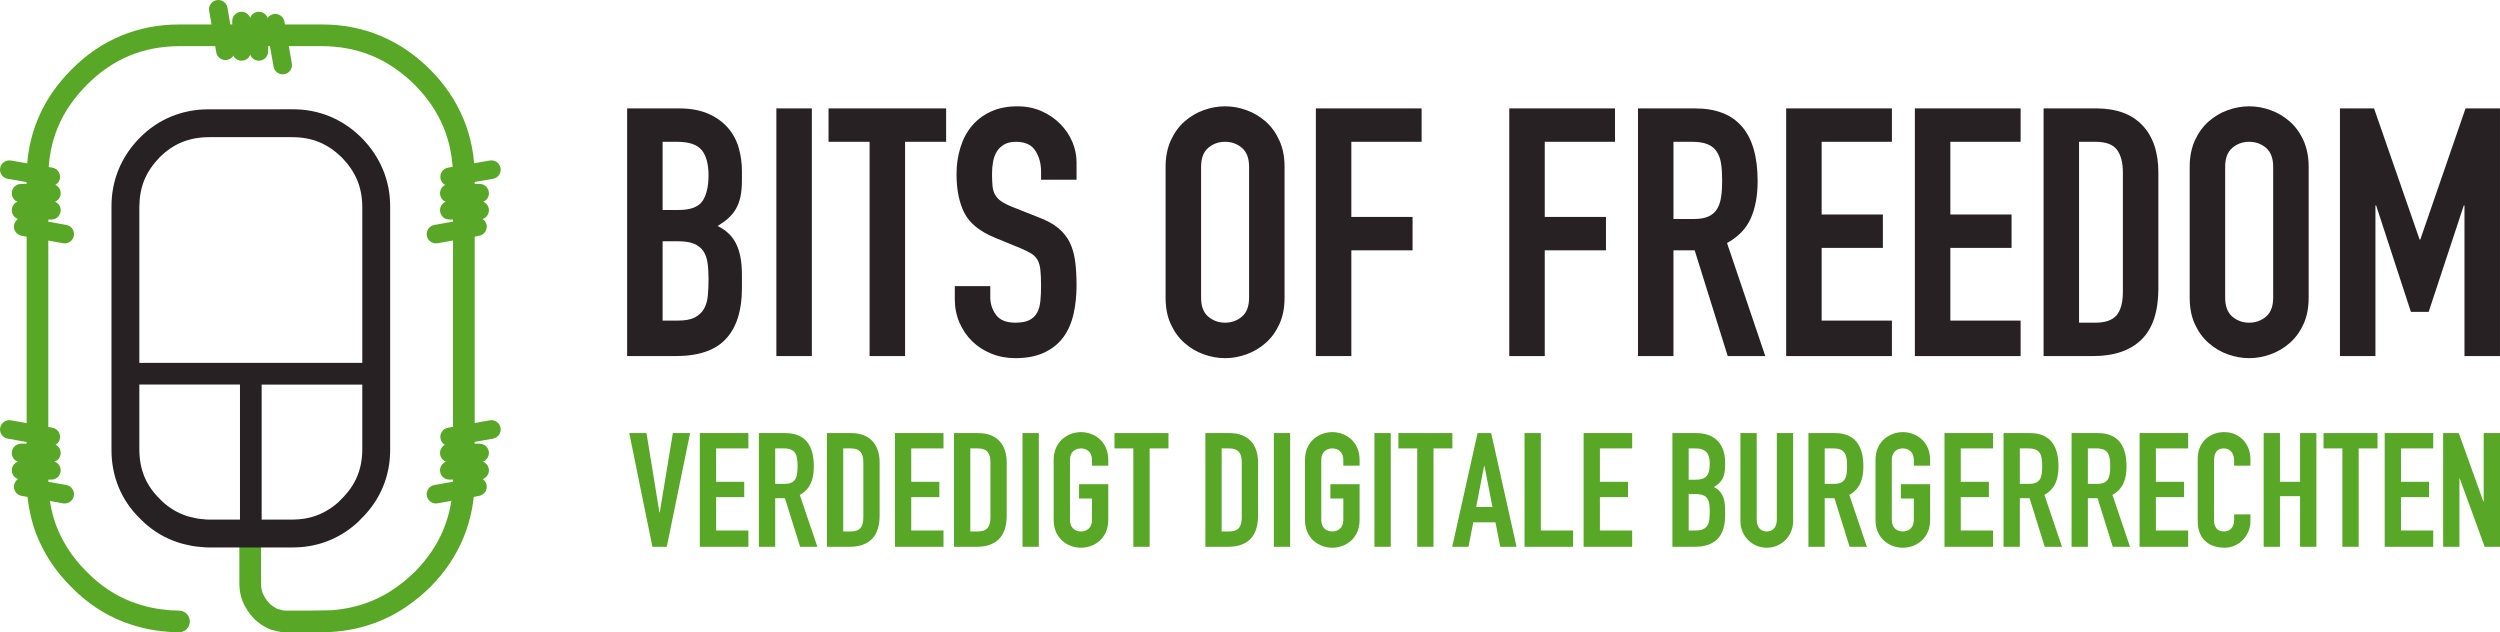 <?xml version="1.0" encoding="UTF-8" standalone="no"?>
<!-- Generator: Adobe Illustrator 16.0.0, SVG Export Plug-In . SVG Version: 6.00 Build 0)  -->

<svg
   xmlns:dc="http://purl.org/dc/elements/1.1/"
   xmlns:cc="http://creativecommons.org/ns#"
   xmlns:rdf="http://www.w3.org/1999/02/22-rdf-syntax-ns#"
   xmlns:svg="http://www.w3.org/2000/svg"
   xmlns="http://www.w3.org/2000/svg"
   xmlns:sodipodi="http://sodipodi.sourceforge.net/DTD/sodipodi-0.dtd"
   xmlns:inkscape="http://www.inkscape.org/namespaces/inkscape"
   version="1.1"
   id="Layer_1"
   x="0px"
   y="0px"
   width="425.198"
   height="107.54"
   viewBox="0 0 425.198 107.54"
   enable-background="new 0 0 841.89 595.276"
   xml:space="preserve"
   inkscape:version="0.48.5 r10040"
   sodipodi:docname="bof.svg"><defs
     id="defs11335" /><sodipodi:namedview
     pagecolor="#ffffff"
     bordercolor="#666666"
     borderopacity="1"
     objecttolerance="10"
     gridtolerance="10"
     guidetolerance="10"
     inkscape:pageopacity="0"
     inkscape:pageshadow="2"
     inkscape:window-width="1676"
     inkscape:window-height="1007"
     id="namedview11333"
     showgrid="false"
     fit-margin-top="0"
     fit-margin-left="0"
     fit-margin-right="0"
     fit-margin-bottom="0"
     inkscape:zoom="0.39645475"
     inkscape:cx="232.59962"
     inkscape:cy="4.548"
     inkscape:window-x="0"
     inkscape:window-y="20"
     inkscape:window-maximized="0"
     inkscape:current-layer="Layer_1" /><g
     id="g11339"
     transform="translate(-188.345,-194.646)"><path
       id="path11213"
       d="m 430.132,218.762 v -5.68 h -17.985 v 42.125 h 6.034 V 237.22 h 10.413 v -5.679 h -10.413 v -12.779 h 11.951 z m -29.345,26.505 c 0,1.459 -0.404,2.536 -1.213,3.225 -0.808,0.69 -1.765,1.034 -2.868,1.034 -1.105,0 -2.061,-0.344 -2.871,-1.034 -0.808,-0.689 -1.212,-1.766 -1.212,-3.225 v -22.246 c 0,-1.459 0.404,-2.533 1.212,-3.224 0.81,-0.69 1.766,-1.035 2.871,-1.035 1.103,0 2.06,0.345 2.868,1.035 0.809,0.691 1.213,1.765 1.213,3.224 v 22.246 z m 2.811,-29.966 c -0.968,-0.848 -2.052,-1.489 -3.253,-1.922 -1.204,-0.434 -2.417,-0.652 -3.639,-0.652 -1.223,0 -2.436,0.218 -3.638,0.652 -1.205,0.433 -2.289,1.074 -3.255,1.922 -0.967,0.848 -1.745,1.923 -2.337,3.225 -0.592,1.3 -0.888,2.8 -0.888,4.495 v 22.246 c 0,1.737 0.296,3.245 0.888,4.526 0.592,1.281 1.37,2.347 2.337,3.195 0.966,0.848 2.05,1.488 3.255,1.922 1.202,0.434 2.415,0.65 3.638,0.65 1.222,0 2.435,-0.216 3.639,-0.65 1.201,-0.434 2.285,-1.074 3.253,-1.922 0.966,-0.848 1.745,-1.914 2.336,-3.195 0.593,-1.281 0.888,-2.789 0.888,-4.526 v -22.246 c 0,-1.695 -0.295,-3.195 -0.888,-4.495 -0.591,-1.302 -1.371,-2.377 -2.336,-3.225 m -34.905,0.444 c -0.888,-0.907 -1.954,-1.637 -3.196,-2.19 -1.242,-0.551 -2.613,-0.828 -4.111,-0.828 -1.736,0 -3.255,0.306 -4.557,0.917 -1.301,0.613 -2.376,1.43 -3.224,2.455 -0.848,1.027 -1.489,2.248 -1.922,3.668 -0.435,1.42 -0.652,2.92 -0.652,4.496 0,2.645 0.445,4.844 1.331,6.598 0.888,1.754 2.633,3.164 5.237,4.231 l 4.319,1.773 c 0.749,0.316 1.351,0.613 1.805,0.888 0.452,0.277 0.807,0.632 1.064,1.065 0.256,0.434 0.423,1.006 0.503,1.716 0.078,0.71 0.118,1.618 0.118,2.722 0,0.946 -0.04,1.814 -0.118,2.602 -0.08,0.79 -0.265,1.45 -0.562,1.983 -0.295,0.533 -0.73,0.946 -1.301,1.243 -0.572,0.295 -1.371,0.442 -2.397,0.442 -1.538,0 -2.632,-0.442 -3.283,-1.33 -0.65,-0.888 -0.976,-1.884 -0.976,-2.989 v -1.893 h -6.036 v 2.248 c 0,1.42 0.267,2.742 0.799,3.964 0.534,1.224 1.252,2.278 2.16,3.165 0.907,0.889 1.991,1.59 3.254,2.1 1.262,0.513 2.623,0.769 4.082,0.769 1.932,0 3.57,-0.316 4.912,-0.945 1.34,-0.631 2.415,-1.488 3.223,-2.574 0.809,-1.084 1.391,-2.386 1.746,-3.904 0.355,-1.518 0.532,-3.167 0.532,-4.94 0,-1.539 -0.079,-2.908 -0.237,-4.113 -0.157,-1.203 -0.464,-2.268 -0.917,-3.194 -0.454,-0.927 -1.095,-1.736 -1.923,-2.425 -0.828,-0.692 -1.914,-1.292 -3.254,-1.806 l -4.614,-1.833 c -0.79,-0.316 -1.411,-0.631 -1.864,-0.947 -0.453,-0.315 -0.798,-0.682 -1.035,-1.094 -0.237,-0.416 -0.385,-0.907 -0.444,-1.481 -0.058,-0.57 -0.088,-1.271 -0.088,-2.099 0,-0.711 0.059,-1.391 0.176,-2.041 0.119,-0.652 0.326,-1.223 0.622,-1.716 0.296,-0.493 0.71,-0.896 1.243,-1.212 0.532,-0.316 1.212,-0.474 2.042,-0.474 1.537,0 2.632,0.501 3.283,1.509 0.65,1.005 0.975,2.199 0.975,3.579 v 1.36 h 6.035 v -2.958 c 0,-1.183 -0.237,-2.337 -0.709,-3.46 -0.473,-1.125 -1.154,-2.139 -2.041,-3.047 m -39.431,3.017 h 6.98 v 36.445 h 6.036 v -36.445 h 6.981 v -5.68 h -19.997 v 5.68 z m -8.875,36.445 h 6.035 v -42.125 h -6.035 v 42.125 z m -12.573,-26.359 c -0.69,1.007 -2.041,1.509 -4.053,1.509 h -2.721 v -11.595 h 2.485 c 2.011,0 3.402,0.474 4.17,1.419 0.769,0.948 1.154,2.368 1.154,4.26 0.001,1.934 -0.345,3.403 -1.035,4.407 m 0.918,16.064 c -0.08,0.868 -0.297,1.617 -0.652,2.248 -0.354,0.632 -0.878,1.125 -1.567,1.479 -0.692,0.356 -1.648,0.533 -2.87,0.533 h -2.603 v -13.489 h 2.662 c 1.104,0 1.991,0.139 2.662,0.413 0.67,0.277 1.193,0.681 1.569,1.214 0.374,0.533 0.621,1.193 0.739,1.981 0.118,0.789 0.177,1.717 0.177,2.781 0.001,1.025 -0.038,1.973 -0.117,2.84 m 3.372,-28.575 c -0.868,-0.987 -1.981,-1.776 -3.342,-2.368 -1.361,-0.59 -3.008,-0.887 -4.941,-0.887 h -8.815 v 42.125 h 8.224 c 3.944,0 6.813,-0.987 8.608,-2.959 1.794,-1.973 2.691,-4.812 2.691,-8.52 v -2.366 c 0,-2.208 -0.335,-3.973 -1.004,-5.296 -0.672,-1.32 -1.716,-2.315 -3.136,-2.986 0.67,-0.395 1.262,-0.818 1.774,-1.274 0.513,-0.451 0.948,-0.975 1.302,-1.567 0.355,-0.592 0.621,-1.281 0.799,-2.071 0.178,-0.788 0.265,-1.754 0.265,-2.898 v -1.54 c 0,-1.38 -0.187,-2.71 -0.561,-3.992 -0.376,-1.282 -0.996,-2.415 -1.864,-3.401"
       inkscape:connector-curvature="0"
       style="fill:#272123" /><polygon
       id="polygon11215"
       points="451.074,218.762 451.074,231.541 461.487,231.541 461.487,237.221 451.074,237.221 451.074,255.207 445.041,255.207 445.041,213.082 463.025,213.082 463.025,218.762 "
       style="fill:#272123" /><path
       id="path11217"
       d="m 472.966,231.895 h 3.432 c 1.064,0 1.913,-0.146 2.545,-0.442 0.628,-0.297 1.112,-0.72 1.448,-1.274 0.335,-0.552 0.561,-1.232 0.68,-2.041 0.118,-0.807 0.177,-1.744 0.177,-2.808 0,-1.067 -0.059,-2.002 -0.177,-2.811 -0.119,-0.809 -0.365,-1.499 -0.74,-2.071 -0.375,-0.572 -0.896,-0.997 -1.565,-1.272 -0.674,-0.276 -1.56,-0.414 -2.663,-0.414 h -3.136 v 13.133 z m -6.034,-18.812 h 9.701 c 7.101,0 10.649,4.123 10.649,12.365 0,2.446 -0.383,4.547 -1.154,6.301 -0.767,1.755 -2.12,3.166 -4.052,4.229 l 6.507,19.229 h -6.388 l -5.622,-17.987 h -3.607 v 17.987 h -6.034 v -42.124 z"
       inkscape:connector-curvature="0"
       style="fill:#272123" /><polygon
       id="polygon11219"
       points="498.169,218.762 498.169,231.127 508.582,231.127 508.582,236.807 498.169,236.807 498.169,249.172 510.12,249.172 510.12,255.207 492.136,255.207 492.136,213.082 510.12,213.082 510.12,218.762 "
       style="fill:#272123" /><polygon
       id="polygon11221"
       points="520.058,218.762 520.058,231.127 530.471,231.127 530.471,236.807 520.058,236.807 520.058,249.172 532.009,249.172 532.009,255.207 514.024,255.207 514.024,213.082 532.009,213.082 532.009,218.762 "
       style="fill:#272123" /><path
       id="path11223"
       d="m 541.949,249.526 h 2.78 c 1.696,0 2.9,-0.422 3.611,-1.271 0.709,-0.849 1.062,-2.179 1.062,-3.994 v -20.293 c 0,-1.656 -0.334,-2.937 -1.004,-3.845 -0.673,-0.909 -1.895,-1.361 -3.67,-1.361 h -2.78 v 30.764 z m -6.034,-36.443 h 8.933 c 3.434,0 6.056,0.956 7.872,2.869 1.812,1.915 2.718,4.586 2.718,8.017 v 19.702 c 0,3.945 -0.955,6.851 -2.868,8.726 -1.913,1.873 -4.666,2.811 -8.253,2.811 h -8.401 v -42.125 z"
       inkscape:connector-curvature="0"
       style="fill:#272123" /><path
       id="path11225"
       d="m 566.798,245.268 c 0,1.459 0.403,2.535 1.213,3.225 0.809,0.69 1.767,1.034 2.87,1.034 1.105,0 2.061,-0.344 2.868,-1.034 0.811,-0.69 1.215,-1.766 1.215,-3.225 v -22.246 c 0,-1.459 -0.404,-2.533 -1.215,-3.226 -0.808,-0.688 -1.763,-1.033 -2.868,-1.033 -1.104,0 -2.062,0.345 -2.87,1.033 -0.81,0.693 -1.213,1.767 -1.213,3.226 v 22.246 z m -6.033,-22.247 c 0,-1.695 0.295,-3.195 0.888,-4.496 0.591,-1.301 1.369,-2.376 2.337,-3.225 0.965,-0.847 2.049,-1.488 3.253,-1.923 1.202,-0.433 2.414,-0.65 3.639,-0.65 1.224,0 2.436,0.217 3.64,0.65 1.202,0.435 2.285,1.076 3.254,1.923 0.964,0.849 1.746,1.924 2.337,3.225 0.589,1.301 0.887,2.801 0.887,4.496 v 22.246 c 0,1.735 -0.298,3.245 -0.887,4.525 -0.591,1.282 -1.373,2.348 -2.337,3.196 -0.969,0.846 -2.052,1.488 -3.254,1.922 -1.204,0.433 -2.416,0.65 -3.64,0.65 -1.225,0 -2.437,-0.217 -3.639,-0.65 -1.204,-0.434 -2.288,-1.076 -3.253,-1.922 -0.968,-0.848 -1.746,-1.914 -2.337,-3.196 -0.593,-1.28 -0.888,-2.79 -0.888,-4.525 v -22.246 z"
       inkscape:connector-curvature="0"
       style="fill:#272123" /><polygon
       id="polygon11227"
       points="599.988,235.387 607.681,213.082 613.539,213.082 613.539,255.207 607.502,255.207 607.502,229.588 607.385,229.588 601.409,247.693 598.391,247.693 592.475,229.588 592.356,229.588 592.356,255.207 586.322,255.207 586.322,213.082 592.121,213.082 599.871,235.387 "
       style="fill:#272123" /><polygon
       id="polygon11229"
       points="298.301,268.302 300.501,281.802 300.556,281.802 302.783,268.302 305.717,268.302 301.75,287.644 299.307,287.644 295.368,268.302 "
       style="fill:#59a727" /><polygon
       id="polygon11231"
       points="310.142,270.912 310.142,276.589 314.923,276.589 314.923,279.195 310.142,279.195 310.142,284.873 315.629,284.873 315.629,287.645 307.371,287.645 307.371,268.302 315.629,268.302 315.629,270.912 "
       style="fill:#59a727" /><path
       id="path11233"
       d="m 320.19,276.941 h 1.575 c 1.929,0 2.228,-1.088 2.228,-3.016 0,-1.955 -0.325,-3.013 -2.363,-3.013 h -1.44 v 6.029 z m -2.771,-8.639 h 4.455 c 3.287,0 4.889,1.93 4.889,5.678 0,2.227 -0.625,3.856 -2.39,4.834 l 2.988,8.83 h -2.934 l -2.58,-8.26 h -1.657 v 8.26 h -2.771 v -19.342 z"
       inkscape:connector-curvature="0"
       style="fill:#59a727" /><path
       id="path11235"
       d="m 331.759,285.035 h 1.275 c 1.549,0 2.147,-0.76 2.147,-2.416 v -9.316 c 0,-1.524 -0.516,-2.391 -2.147,-2.391 h -1.275 v 14.123 z m -2.771,-16.732 h 4.101 c 3.124,0 4.862,1.875 4.862,5 v 9.043 c 0,3.585 -1.846,5.298 -5.106,5.298 h -3.857 v -19.341 z"
       inkscape:connector-curvature="0"
       style="fill:#59a727" /><polygon
       id="polygon11237"
       points="343.328,270.912 343.328,276.589 348.109,276.589 348.109,279.195 343.328,279.195 343.328,284.873 348.814,284.873 348.814,287.645 340.557,287.645 340.557,268.302 348.814,268.302 348.814,270.912 "
       style="fill:#59a727" /><path
       id="path11239"
       d="m 353.376,285.035 h 1.276 c 1.548,0 2.146,-0.76 2.146,-2.416 v -9.316 c 0,-1.524 -0.517,-2.391 -2.146,-2.391 h -1.276 v 14.123 z m -2.771,-16.732 h 4.101 c 3.124,0 4.862,1.875 4.862,5 v 9.043 c 0,3.585 -1.846,5.298 -5.106,5.298 h -3.857 v -19.341 z"
       inkscape:connector-curvature="0"
       style="fill:#59a727" /><rect
       id="rect11241"
       height="19.342"
       width="2.771"
       y="268.302"
       x="362.255"
       style="fill:#59a727" /><path
       id="path11243"
       d="m 367.551,272.867 c 0,-3.15 2.391,-4.727 4.645,-4.727 2.254,0 4.643,1.577 4.643,4.727 v 0.977 h -2.769 v -0.977 c 0,-1.332 -0.87,-1.955 -1.874,-1.955 -1.005,0 -1.874,0.623 -1.874,1.955 v 10.213 c 0,1.33 0.869,1.955 1.874,1.955 1.004,0 1.874,-0.625 1.874,-1.955 v -3.641 h -2.2 v -2.445 h 4.969 v 6.086 c 0,3.15 -2.389,4.725 -4.643,4.725 -2.254,0 -4.645,-1.575 -4.645,-4.725 v -10.213 z"
       inkscape:connector-curvature="0"
       style="fill:#59a727" /><polygon
       id="polygon11245"
       points="387.08,268.303 387.08,270.912 383.874,270.912 383.874,287.644 381.103,287.644 381.103,270.912 377.897,270.912 377.897,268.303 "
       style="fill:#59a727" /><path
       id="path11247"
       d="m 396.123,285.035 h 1.273 c 1.549,0 2.147,-0.76 2.147,-2.416 v -9.316 c 0,-1.524 -0.516,-2.391 -2.147,-2.391 h -1.273 v 14.123 z m -2.771,-16.732 h 4.101 c 3.124,0 4.862,1.875 4.862,5 v 9.043 c 0,3.585 -1.848,5.298 -5.107,5.298 h -3.856 v -19.341 z"
       inkscape:connector-curvature="0"
       style="fill:#59a727" /><rect
       id="rect11249"
       height="19.342"
       width="2.77"
       y="268.302"
       x="405.001"
       style="fill:#59a727" /><path
       id="path11251"
       d="m 410.294,272.867 c 0,-3.15 2.393,-4.727 4.646,-4.727 2.254,0 4.646,1.577 4.646,4.727 v 0.977 h -2.771 v -0.977 c 0,-1.332 -0.871,-1.955 -1.875,-1.955 -1.004,0 -1.873,0.623 -1.873,1.955 v 10.213 c 0,1.33 0.869,1.955 1.873,1.955 1.004,0 1.875,-0.625 1.875,-1.955 v -3.641 h -2.202 v -2.445 h 4.973 v 6.086 c 0,3.15 -2.392,4.725 -4.646,4.725 -2.253,0 -4.646,-1.575 -4.646,-4.725 v -10.213 z"
       inkscape:connector-curvature="0"
       style="fill:#59a727" /><rect
       id="rect11253"
       height="19.342"
       width="2.77"
       y="268.302"
       x="422.11"
       style="fill:#59a727" /><polygon
       id="polygon11255"
       points="435.362,268.303 435.362,270.912 432.156,270.912 432.156,287.644 429.387,287.644 429.387,270.912 426.182,270.912 426.182,268.303 "
       style="fill:#59a727" /><path
       id="path11257"
       d="m 440.82,273.873 h -0.055 l -1.358,7.006 h 2.772 l -1.359,-7.006 z m -1.167,-5.57 h 2.309 l 4.319,19.341 h -2.773 l -0.812,-4.156 h -3.776 l -0.816,4.156 h -2.769 l 4.318,-19.341 z"
       inkscape:connector-curvature="0"
       style="fill:#59a727" /><polygon
       id="polygon11259"
       points="455.896,284.873 455.896,287.645 447.639,287.645 447.639,268.302 450.409,268.302 450.409,284.873 "
       style="fill:#59a727" /><polygon
       id="polygon11261"
       points="460.455,270.912 460.455,276.589 465.234,276.589 465.234,279.195 460.455,279.195 460.455,284.873 465.942,284.873 465.942,287.645 457.686,287.645 457.686,268.302 465.942,268.302 465.942,270.912 "
       style="fill:#59a727" /><path
       id="path11263"
       d="m 475.555,284.873 h 1.192 c 2.229,0 2.393,-1.359 2.393,-3.262 0,-1.927 -0.354,-2.931 -2.363,-2.931 h -1.222 v 6.193 z m 0,-8.639 h 1.25 c 1.846,0 2.335,-0.949 2.335,-2.716 0,-1.711 -0.625,-2.606 -2.444,-2.606 h -1.141 v 5.322 z m -2.771,-7.931 h 4.045 c 3.587,0 4.919,2.363 4.919,4.89 v 0.705 c 0,2.065 -0.682,2.827 -1.902,3.586 1.304,0.625 1.902,1.793 1.902,3.805 v 1.086 c 0,3.367 -1.602,5.269 -5.189,5.269 h -3.774 v -19.341 z"
       inkscape:connector-curvature="0"
       style="fill:#59a727" /><path
       id="path11265"
       d="m 493.318,283.297 c 0,2.525 -2.011,4.508 -4.483,4.508 -2.471,0 -4.48,-1.983 -4.48,-4.508 v -14.994 h 2.77 v 14.724 c 0,1.356 0.732,2.008 1.711,2.008 0.978,0 1.71,-0.652 1.71,-2.008 v -14.724 h 2.773 v 14.994 z"
       inkscape:connector-curvature="0"
       style="fill:#59a727" /><path
       id="path11267"
       d="m 498.691,276.941 h 1.577 c 1.928,0 2.225,-1.088 2.225,-3.016 0,-1.955 -0.325,-3.013 -2.363,-3.013 h -1.438 v 6.029 z m -2.77,-8.639 h 4.455 c 3.288,0 4.89,1.93 4.89,5.678 0,2.227 -0.625,3.856 -2.39,4.834 l 2.987,8.83 h -2.936 l -2.581,-8.26 h -1.655 v 8.26 h -2.771 v -19.342 z"
       inkscape:connector-curvature="0"
       style="fill:#59a727" /><path
       id="path11269"
       d="m 507.327,272.867 c 0,-3.15 2.392,-4.727 4.646,-4.727 2.253,0 4.646,1.577 4.646,4.727 v 0.977 h -2.771 v -0.977 c 0,-1.332 -0.871,-1.955 -1.875,-1.955 -1.004,0 -1.873,0.623 -1.873,1.955 v 10.213 c 0,1.33 0.869,1.955 1.873,1.955 1.004,0 1.875,-0.625 1.875,-1.955 v -3.641 h -2.202 v -2.445 h 4.974 v 6.086 c 0,3.15 -2.394,4.725 -4.646,4.725 -2.254,0 -4.646,-1.575 -4.646,-4.725 v -10.213 z"
       inkscape:connector-curvature="0"
       style="fill:#59a727" /><polygon
       id="polygon11271"
       points="521.83,270.912 521.83,276.589 526.61,276.589 526.61,279.195 521.83,279.195 521.83,284.873 527.318,284.873 527.318,287.645 519.062,287.645 519.062,268.302 527.318,268.302 527.318,270.912 "
       style="fill:#59a727" /><path
       id="path11273"
       d="m 531.879,276.941 h 1.574 c 1.93,0 2.229,-1.088 2.229,-3.016 0,-1.955 -0.325,-3.013 -2.363,-3.013 h -1.439 v 6.029 z m -2.77,-8.639 h 4.452 c 3.287,0 4.89,1.93 4.89,5.678 0,2.227 -0.625,3.856 -2.389,4.834 l 2.988,8.83 h -2.935 l -2.581,-8.26 h -1.656 v 8.26 h -2.77 v -19.342 z"
       inkscape:connector-curvature="0"
       style="fill:#59a727" /><path
       id="path11275"
       d="m 543.447,276.941 h 1.575 c 1.93,0 2.227,-1.088 2.227,-3.016 0,-1.955 -0.325,-3.013 -2.364,-3.013 h -1.438 v 6.029 z m -2.771,-8.639 h 4.456 c 3.286,0 4.889,1.93 4.889,5.678 0,2.227 -0.625,3.856 -2.391,4.834 l 2.987,8.83 h -2.935 l -2.58,-8.26 h -1.655 v 8.26 h -2.771 v -19.342 z"
       inkscape:connector-curvature="0"
       style="fill:#59a727" /><polygon
       id="polygon11277"
       points="555.017,270.912 555.017,276.589 559.797,276.589 559.797,279.195 555.017,279.195 555.017,284.873 560.503,284.873 560.503,287.645 552.246,287.645 552.246,268.302 560.503,268.302 560.503,270.912 "
       style="fill:#59a727" /><path
       id="path11279"
       d="m 571.095,283.324 c 0,2.389 -1.929,4.48 -4.401,4.48 -2.118,0 -4.562,-1.031 -4.562,-4.56 v -10.649 c 0,-2.527 1.819,-4.455 4.509,-4.455 2.553,0 4.455,1.928 4.455,4.618 v 1.086 h -2.771 v -0.924 c 0,-1.084 -0.651,-2.008 -1.712,-2.008 -1.385,0 -1.71,0.949 -1.71,2.254 v 9.887 c 0,1.113 0.435,1.982 1.684,1.982 0.761,0 1.738,-0.434 1.738,-1.955 v -0.949 h 2.771 v 1.193 z"
       inkscape:connector-curvature="0"
       style="fill:#59a727" /><polygon
       id="polygon11281"
       points="579.54,276.589 579.54,268.302 582.312,268.302 582.312,287.645 579.54,287.645 579.54,279.033 576.118,279.033 576.118,287.645 573.348,287.645 573.348,268.302 576.118,268.302 576.118,276.589 "
       style="fill:#59a727" /><polygon
       id="polygon11283"
       points="592.71,268.303 592.71,270.912 589.505,270.912 589.505,287.644 586.734,287.644 586.734,270.912 583.53,270.912 583.53,268.303 "
       style="fill:#59a727" /><polygon
       id="polygon11285"
       points="596.702,270.912 596.702,276.589 601.482,276.589 601.482,279.195 596.702,279.195 596.702,284.873 602.188,284.873 602.188,287.645 593.932,287.645 593.932,268.302 602.188,268.302 602.188,270.912 "
       style="fill:#59a727" /><polygon
       id="polygon11287"
       points="610.769,279.955 610.769,268.302 613.543,268.302 613.543,287.645 610.935,287.645 606.696,276.016 606.644,276.016 606.644,287.645 603.873,287.645 603.873,268.302 606.533,268.302 610.716,279.955 "
       style="fill:#59a727" /><path
       id="path11289"
       d="m 236.902,302.183 h -0.369 c -0.181,0 -0.344,-0.022 -0.514,-0.069 -0.002,-0.002 -0.006,-0.002 -0.01,-0.002 -0.07,-0.015 -0.24,-0.037 -0.453,-0.091 l -0.056,-0.014 c -0.248,-0.074 -0.563,-0.127 -1.053,-0.263 l -0.219,-0.079 c -0.424,-0.179 -0.909,-0.42 -1.398,-0.771 -0.292,-0.219 -0.841,-0.534 -1.394,-1.153 -0.763,-0.828 -1.405,-1.774 -1.837,-2.848 -0.335,-0.863 -0.546,-1.852 -0.543,-2.928 v -7.631 c 0,-1.019 0.825,-1.843 1.842,-1.843 1.018,0 1.844,0.824 1.844,1.843 v 7.631 c 0.002,0.615 0.106,1.106 0.289,1.582 0.209,0.532 0.618,1.162 1.118,1.699 l 0.045,0.053 c 0.065,0.09 0.338,0.293 0.778,0.596 0.218,0.152 0.357,0.228 0.599,0.336 0.226,0.058 0.511,0.111 0.917,0.224 0.038,0.004 0.117,0.012 0.26,0.041 h 0.154 2.107 c 1.368,0 3.034,0 5.007,-0.048 l 0.049,-0.004 h 0.476 c 4.59,-0.311 8.582,-1.797 12.122,-4.602 l 0.055,-0.041 c 0.651,-0.474 1.383,-1.146 2.151,-1.867 4.374,-4.447 6.506,-9.566 6.523,-15.816 v -51.295 c -0.019,-6.25 -2.145,-11.312 -6.51,-15.753 -4.505,-4.429 -9.624,-6.558 -15.818,-6.577 h -24.172 c -6.197,0.018 -11.368,2.154 -15.761,6.571 -4.424,4.454 -6.549,9.509 -6.569,15.759 v 51.295 c 10e-4,2.863 0.44,5.425 1.313,7.853 1.125,2.912 2.806,5.555 5.271,7.971 2.248,2.297 4.815,3.988 7.543,5.039 1.192,0.447 2.461,0.838 3.746,1.074 l 0.043,0.008 c 0.832,0.178 1.849,0.279 2.922,0.385 0.566,0.007 1.059,0.05 1.387,0.048 1.015,0 1.842,0.827 1.842,1.846 0,1.019 -0.827,1.844 -1.842,1.844 -0.605,-0.006 -1.131,-0.057 -1.475,-0.055 l -0.176,-0.008 c -1.093,-0.105 -2.244,-0.209 -3.376,-0.445 -1.557,-0.289 -3.027,-0.742 -4.379,-1.248 -3.258,-1.26 -6.272,-3.256 -8.842,-5.881 -2.821,-2.761 -4.821,-5.902 -6.121,-9.293 l -0.012,-0.037 c -1.024,-2.84 -1.531,-5.859 -1.531,-9.101 v -51.295 c -0.02,-7.127 2.596,-13.342 7.642,-18.359 4.99,-5.07 11.299,-7.676 18.375,-7.656 l 24.172,-0.001 c 7.078,-0.019 13.332,2.593 18.426,7.657 4.996,5.025 7.609,11.232 7.59,18.359 v 51.295 c 0.017,7.125 -2.59,13.378 -7.59,18.41 l -0.053,0.051 c -0.787,0.736 -1.609,1.509 -2.518,2.179 -4.124,3.272 -8.945,5.039 -14.211,5.369 l -0.118,0.004 h -0.477 c -2.029,0.055 -3.734,0.053 -5.104,0.055 -1.371,-0.003 -2.054,-0.003 -2.107,-0.003"
       inkscape:connector-curvature="0"
       style="fill:#59a727" /><path
       id="path11291"
       d="m 246.46,279.479 -0.113,0.117 c -0.297,0.336 -0.664,0.668 -1.052,0.969 -2.095,1.637 -4.399,2.441 -7.182,2.449 h -5.267 v -22.961 h 17.116 v 11.061 c -0.023,3.379 -1.136,6.012 -3.502,8.365 m -22.981,3.532 c -0.039,-0.004 -0.068,-0.004 -0.082,-0.006 h -0.005 l -0.265,-0.037 c -0.678,-0.049 -1.167,-0.099 -1.555,-0.201 l -0.11,-0.023 c -0.691,-0.137 -1.334,-0.313 -1.955,-0.561 -1.449,-0.572 -2.782,-1.432 -3.967,-2.654 l -0.047,-0.051 c -2.351,-2.34 -3.426,-4.961 -3.449,-8.365 v -11.061 h 17.115 v 22.963 h -5.266 c -0.183,0.001 -0.328,-10e-4 -0.414,-0.004 m -7.997,-61.594 c 0.01,-0.008 0.019,-0.018 0.029,-0.027 v -0.002 c 2.342,-2.312 4.978,-3.39 8.382,-3.413 h 14.22 c 3.339,0.024 5.927,1.09 8.346,3.429 2.38,2.465 3.477,5.047 3.503,8.42 v 26.543 h -37.918 v -26.543 c 0.029,-3.379 1.072,-5.938 3.438,-8.407 m 34.329,-3.362 c -3.194,-3.17 -7.242,-4.843 -11.697,-4.82 l -14.22,0.003 c -4.496,-0.023 -8.6,1.635 -11.734,4.801 -0.017,0.016 -0.033,0.034 -0.049,0.051 -3.163,3.2 -4.832,7.252 -4.804,11.735 l -0.002,28.388 0.002,12.901 c -0.026,4.494 1.637,8.609 4.863,11.744 1.649,1.701 3.567,2.935 5.59,3.73 0.931,0.373 1.853,0.62 2.73,0.795 0.809,0.194 1.531,0.254 2.18,0.305 0.52,0.08 0.893,0.061 1.224,0.066 h 14.273 c 3.729,0 7.196,-1.197 10.05,-3.457 0.528,-0.412 1.086,-0.902 1.613,-1.484 3.182,-3.117 4.896,-7.203 4.873,-11.699 v -41.289 c 0.025,-4.526 -1.723,-8.577 -4.892,-11.77"
       inkscape:connector-curvature="0"
       style="fill:#272123" /><path
       id="path11293"
       d="m 230.793,203.389 v -5.163 c 0,-0.872 0.706,-1.578 1.579,-1.578 0.873,0 1.58,0.706 1.58,1.578 v 5.163 c 0,0.873 -0.707,1.581 -1.58,1.581 -0.873,0 -1.579,-0.708 -1.579,-1.581"
       inkscape:connector-curvature="0"
       style="fill:#59a727" /><path
       id="path11295"
       d="m 227.843,203.389 v -5.163 c 0,-0.872 0.707,-1.578 1.58,-1.578 0.872,0 1.581,0.706 1.581,1.578 v 5.163 c 0,0.873 -0.709,1.581 -1.581,1.581 -0.873,0 -1.58,-0.708 -1.58,-1.581"
       inkscape:connector-curvature="0"
       style="fill:#59a727" /><path
       id="path11297"
       d="m 234.874,205.982 -1.265,-7.111 c -0.153,-0.857 0.42,-1.678 1.278,-1.83 0.859,-0.154 1.681,0.42 1.833,1.278 l 1.263,7.11 c 0.154,0.859 -0.419,1.679 -1.28,1.832 -0.094,0.016 -0.185,0.024 -0.277,0.024 -0.751,0 -1.417,-0.538 -1.552,-1.303"
       inkscape:connector-curvature="0"
       style="fill:#59a727" /><path
       id="path11299"
       d="m 225.128,203.549 -1.212,-7.058 c -0.147,-0.857 0.431,-1.675 1.29,-1.822 0.861,-0.148 1.677,0.43 1.824,1.29 l 1.212,7.057 c 0.148,0.86 -0.43,1.677 -1.291,1.824 -0.09,0.015 -0.18,0.023 -0.268,0.023 -0.755,0 -1.424,-0.544 -1.555,-1.314"
       inkscape:connector-curvature="0"
       style="fill:#59a727" /><path
       id="path11301"
       d="m 264.761,231.985 c -0.873,0 -1.58,-0.709 -1.58,-1.581 0,-0.873 0.707,-1.579 1.58,-1.579 h 5.16 c 0.872,0 1.58,0.706 1.58,1.579 0,0.872 -0.708,1.581 -1.58,1.581 h -5.16 z"
       inkscape:connector-curvature="0"
       style="fill:#59a727" /><path
       id="path11303"
       d="m 264.761,229.088 c -0.873,0 -1.58,-0.707 -1.58,-1.58 0,-0.873 0.707,-1.579 1.58,-1.579 h 5.16 c 0.873,0 1.58,0.706 1.58,1.579 0,0.873 -0.707,1.58 -1.58,1.58 h -5.16 z"
       inkscape:connector-curvature="0"
       style="fill:#59a727" /><path
       id="path11305"
       d="m 260.942,234.738 c -0.155,-0.858 0.417,-1.679 1.274,-1.834 l 7.059,-1.263 c 0.859,-0.155 1.68,0.417 1.834,1.277 0.152,0.857 -0.418,1.679 -1.277,1.831 l -7.057,1.266 c -0.096,0.016 -0.187,0.025 -0.281,0.025 -0.75,0 -1.416,-0.538 -1.552,-1.302"
       inkscape:connector-curvature="0"
       style="fill:#59a727" /><path
       id="path11307"
       d="m 263.257,224.981 c -0.148,-0.859 0.431,-1.676 1.29,-1.821 l 7.11,-1.213 c 0.86,-0.146 1.676,0.431 1.824,1.293 0.147,0.86 -0.433,1.676 -1.292,1.822 l -7.11,1.212 c -0.09,0.016 -0.179,0.022 -0.267,0.022 -0.755,0 -1.425,-0.544 -1.555,-1.315"
       inkscape:connector-curvature="0"
       style="fill:#59a727" /><path
       id="path11309"
       d="m 264.761,276.218 c -0.873,0 -1.58,-0.705 -1.58,-1.578 0,-0.871 0.707,-1.578 1.58,-1.578 h 5.16 c 0.872,0 1.58,0.707 1.58,1.578 0,0.873 -0.708,1.578 -1.58,1.578 h -5.16 z"
       inkscape:connector-curvature="0"
       style="fill:#59a727" /><path
       id="path11311"
       d="m 264.76,273.271 c -0.872,0 -1.579,-0.707 -1.579,-1.58 0,-0.869 0.707,-1.582 1.579,-1.582 h 5.161 c 0.873,0 1.58,0.713 1.58,1.582 0,0.873 -0.707,1.58 -1.58,1.58 h -5.161 z"
       inkscape:connector-curvature="0"
       style="fill:#59a727" /><path
       id="path11313"
       d="m 260.941,278.974 c -0.153,-0.857 0.419,-1.68 1.275,-1.834 l 7.059,-1.264 c 0.859,-0.154 1.68,0.42 1.834,1.278 0.153,0.859 -0.418,1.679 -1.277,1.832 l -7.059,1.267 c -0.094,0.016 -0.187,0.022 -0.279,0.022 -0.75,0 -1.416,-0.535 -1.553,-1.301"
       inkscape:connector-curvature="0"
       style="fill:#59a727" /><path
       id="path11315"
       d="m 263.259,269.23 c -0.155,-0.859 0.418,-1.68 1.277,-1.832 l 7.111,-1.264 c 0.858,-0.15 1.678,0.418 1.832,1.278 0.153,0.859 -0.42,1.677 -1.281,1.834 l -7.108,1.265 c -0.095,0.014 -0.187,0.022 -0.28,0.022 -0.749,0 -1.416,-0.539 -1.551,-1.303"
       inkscape:connector-curvature="0"
       style="fill:#59a727" /><path
       id="path11317"
       d="m 191.927,231.985 c -0.873,0 -1.579,-0.709 -1.579,-1.581 0,-0.873 0.706,-1.579 1.579,-1.579 h 5.162 c 0.872,0 1.58,0.706 1.58,1.579 0,0.872 -0.708,1.581 -1.58,1.581 h -5.162 z"
       inkscape:connector-curvature="0"
       style="fill:#59a727" /><path
       id="path11319"
       d="m 191.927,229.088 c -0.873,0 -1.58,-0.707 -1.58,-1.58 0,-0.873 0.707,-1.579 1.58,-1.579 h 5.162 c 0.872,0 1.58,0.706 1.58,1.579 0,0.873 -0.708,1.58 -1.58,1.58 h -5.162 z"
       inkscape:connector-curvature="0"
       style="fill:#59a727" /><path
       id="path11321"
       d="m 199.074,236.015 -7.057,-1.267 c -0.858,-0.151 -1.429,-0.973 -1.277,-1.831 0.155,-0.859 0.976,-1.431 1.836,-1.276 l 7.055,1.263 c 0.86,0.155 1.43,0.975 1.277,1.834 -0.137,0.763 -0.803,1.301 -1.554,1.301 -0.091,0.001 -0.186,-0.008 -0.28,-0.024"
       inkscape:connector-curvature="0"
       style="fill:#59a727" /><path
       id="path11323"
       d="m 196.715,226.273 -7.056,-1.211 c -0.861,-0.148 -1.437,-0.965 -1.291,-1.824 0.148,-0.861 0.965,-1.438 1.825,-1.29 l 7.058,1.212 c 0.86,0.147 1.436,0.963 1.289,1.824 -0.133,0.769 -0.799,1.312 -1.554,1.312 -0.089,0 -0.179,-0.006 -0.271,-0.023"
       inkscape:connector-curvature="0"
       style="fill:#59a727" /><path
       id="path11325"
       d="m 191.927,276.218 c -0.873,0 -1.58,-0.705 -1.58,-1.578 0,-0.871 0.707,-1.578 1.58,-1.578 h 5.162 c 0.871,0 1.58,0.707 1.58,1.578 0,0.873 -0.709,1.578 -1.58,1.578 h -5.162 z"
       inkscape:connector-curvature="0"
       style="fill:#59a727" /><path
       id="path11327"
       d="m 191.927,273.271 c -0.873,0 -1.579,-0.707 -1.579,-1.58 0,-0.869 0.706,-1.582 1.579,-1.582 h 5.162 c 0.871,0 1.579,0.713 1.579,1.582 0,0.873 -0.708,1.58 -1.579,1.58 h -5.162 z"
       inkscape:connector-curvature="0"
       style="fill:#59a727" /><path
       id="path11329"
       d="m 199.074,280.254 -7.057,-1.268 c -0.859,-0.152 -1.43,-0.972 -1.276,-1.832 0.154,-0.857 0.976,-1.431 1.835,-1.277 l 7.055,1.264 c 0.859,0.154 1.43,0.976 1.277,1.834 -0.135,0.765 -0.802,1.3 -1.553,1.3 -0.092,0 -0.187,-0.005 -0.281,-0.021"
       inkscape:connector-curvature="0"
       style="fill:#59a727" /><path
       id="path11331"
       d="m 196.703,270.507 -7.056,-1.262 c -0.858,-0.156 -1.43,-0.976 -1.274,-1.836 0.152,-0.857 0.975,-1.429 1.832,-1.275 l 7.058,1.262 c 0.858,0.156 1.43,0.978 1.276,1.834 -0.138,0.763 -0.803,1.302 -1.553,1.302 -0.094,0.001 -0.187,-0.007 -0.283,-0.025"
       inkscape:connector-curvature="0"
       style="fill:#59a727" /></g></svg>